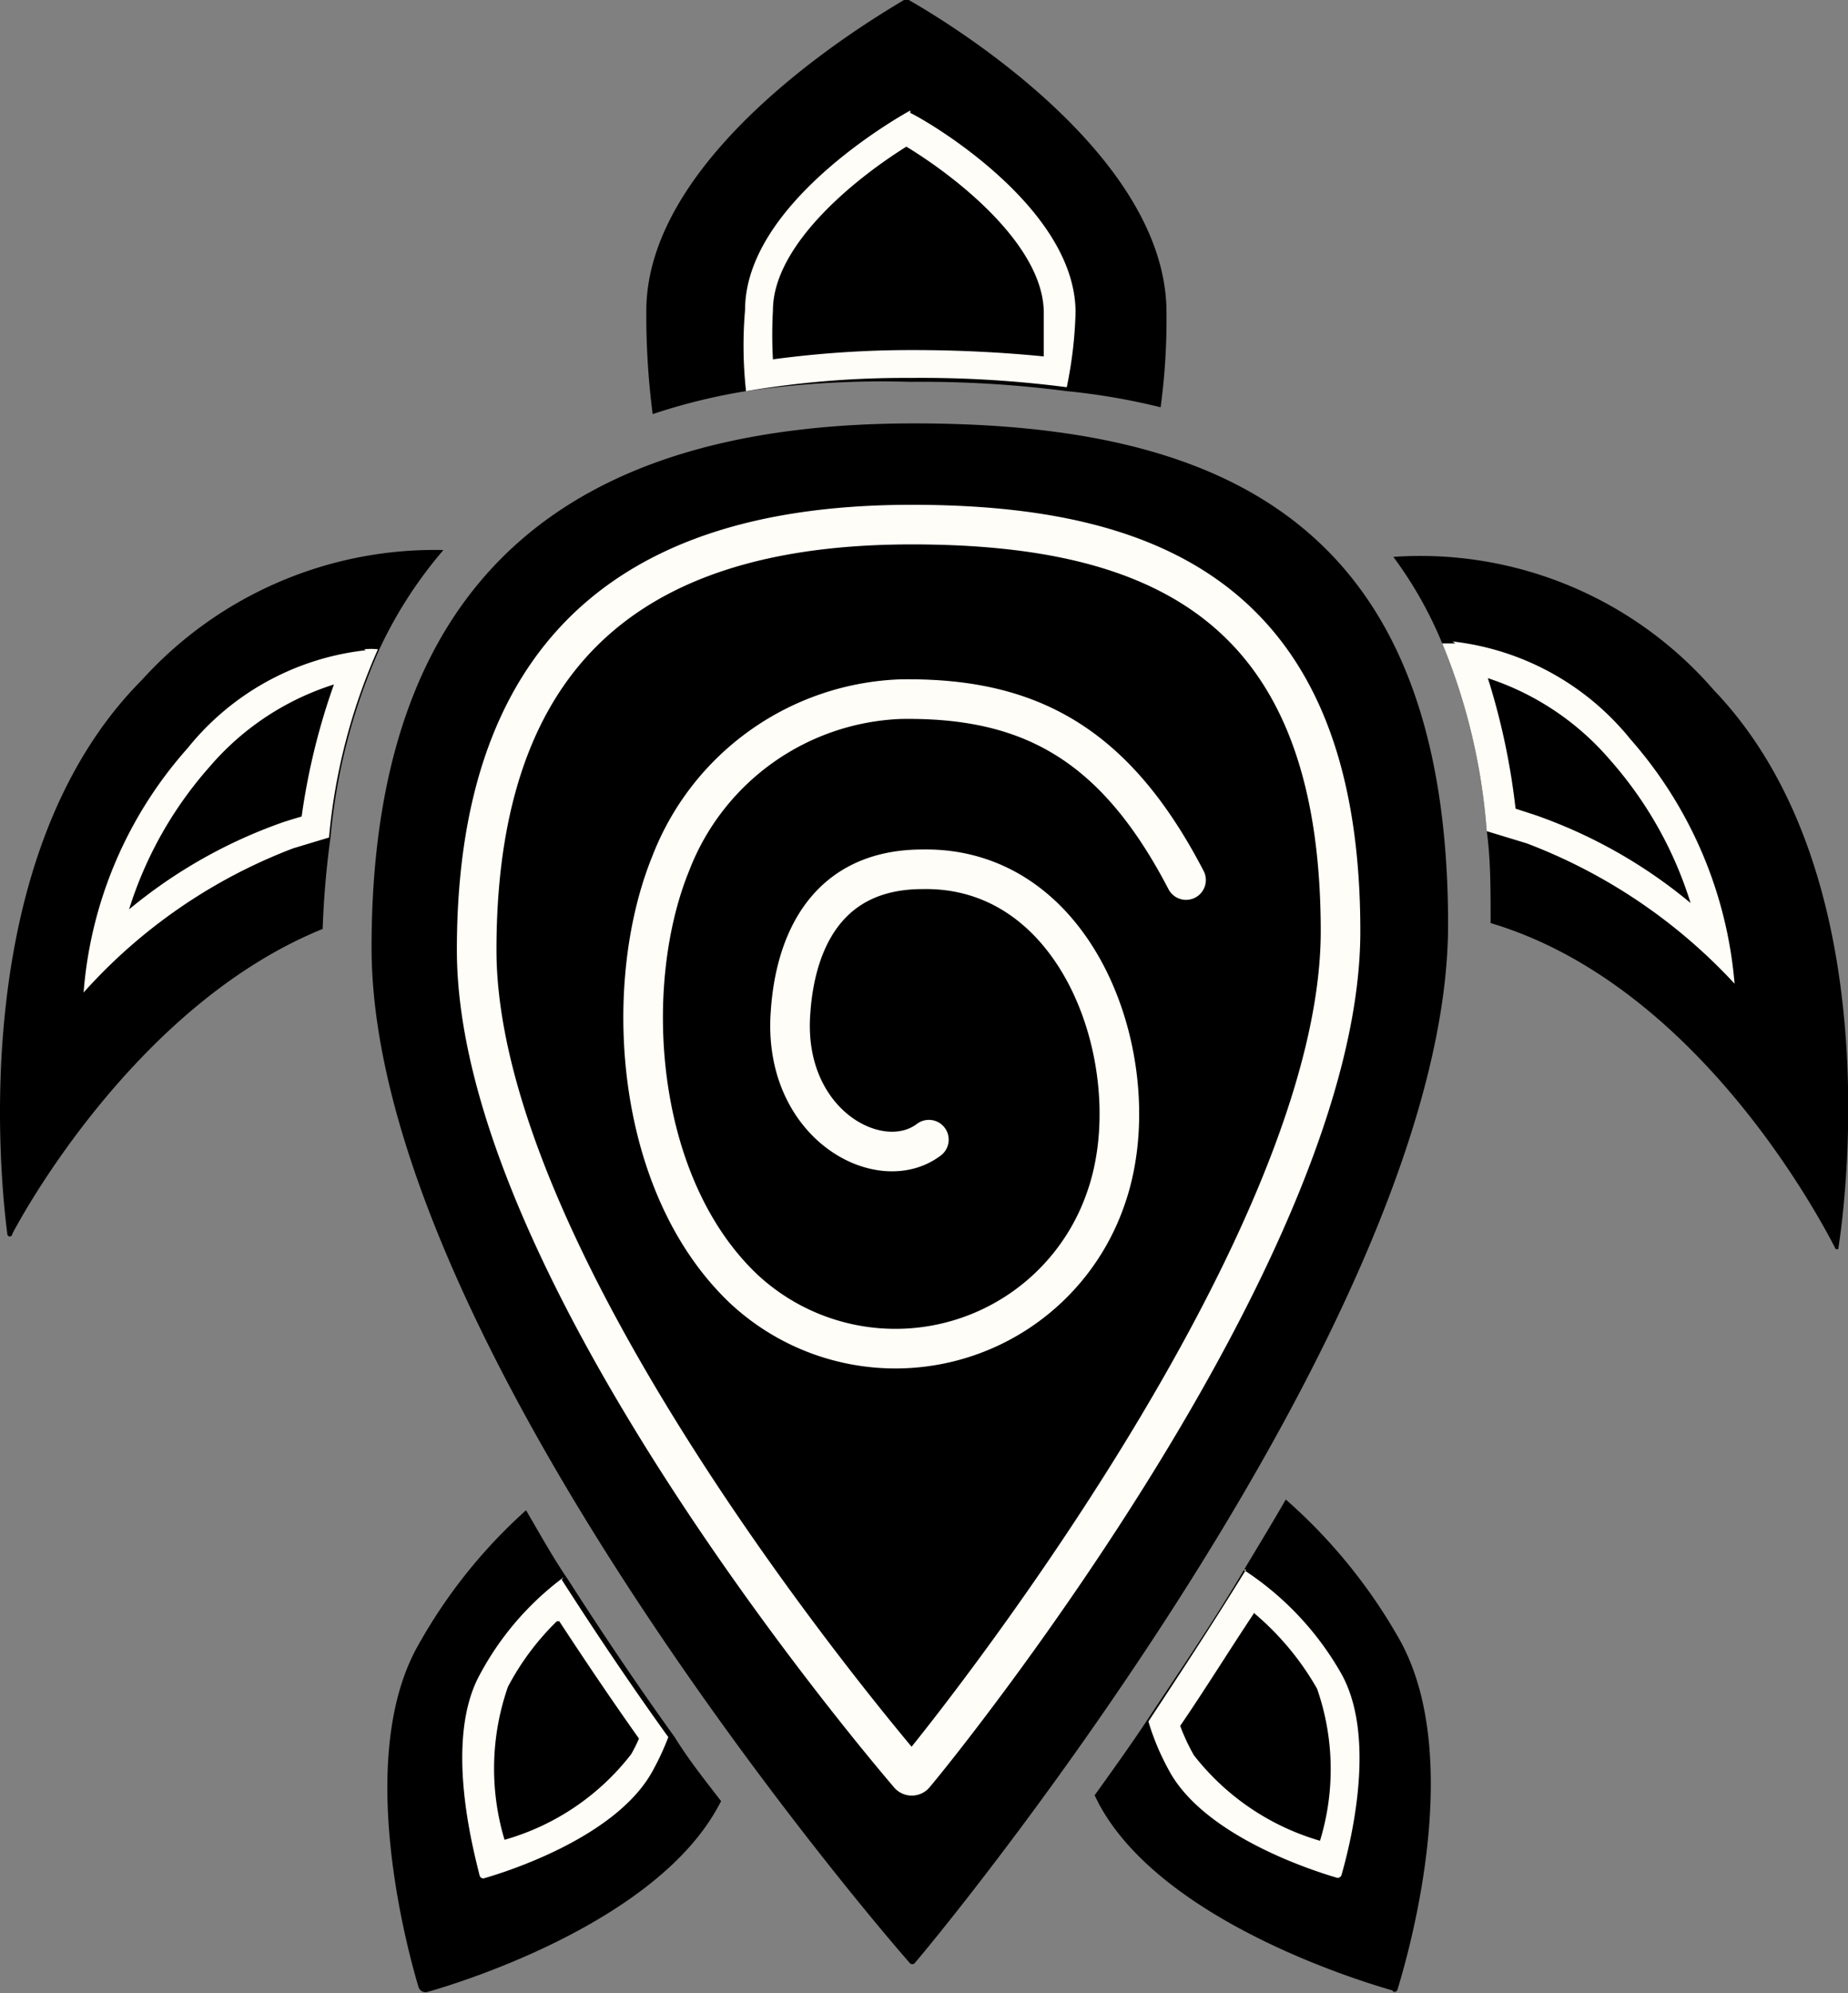 <svg xmlns="http://www.w3.org/2000/svg" viewBox="0 0 37.8 40.77"><rect x="0" y="0" width="37.8" height="40.77" fill="#808080" stroke="none"/><defs><style>.cls-1{fill:#fffdf7;}.cls-2,.cls-3{stroke:#fffdf7;stroke-width:0.81px;}.cls-2{stroke-miterlimit:10;}.cls-3{fill:none;stroke-linecap:round;stroke-linejoin:round;}</style></defs><g id="Layer_2" data-name="Layer 2"><g id="About_Page" data-name="About Page"><g id="Header"><g id="Logo"><g id="turtle"><g id="Right_lower_leg" data-name="Right lower leg"><path d="M28.58,40.71s-.06.07-.1,0c-.6-.17-4.7-1.4-6-3.81l-.09-.18c.35-.49.72-1,1.09-1.56.66-1,1.35-2,2-3.11.27-.45.55-.91.82-1.38a11,11,0,0,1,2.33,2.87C30,36,28.76,40.12,28.58,40.71Z"/><path d="M27.22,38c-.65-.21-2.46-.88-3.07-2a5,5,0,0,1-.34-.78c.61-.91,1.21-1.82,1.77-2.73a5.89,5.89,0,0,1,1.62,1.85C27.81,35.49,27.41,37.33,27.22,38Z"/><path class="cls-1" d="M25.66,33a5.72,5.72,0,0,1,1.28,1.54A5,5,0,0,1,27,37.65a5.06,5.06,0,0,1-2.58-1.75,4.11,4.11,0,0,1-.28-.6c.52-.76,1-1.54,1.52-2.32m-.17-.88c-.67,1.09-1.36,2.14-2,3.11a5.08,5.08,0,0,0,.42,1c.73,1.36,3,2.07,3.45,2.2h0s.06,0,.08-.06c.13-.46.76-2.74,0-4.11a6.16,6.16,0,0,0-2-2.13Z"/></g><g id="Left_lower_leg" data-name="Left lower leg"><path d="M14.75,36.84l-.06.11c-1.27,2.34-5.16,3.57-5.94,3.79a.15.15,0,0,1-.19-.1c-.23-.77-1.31-4.71,0-7a10.7,10.7,0,0,1,2.2-2.75c.28.48.57,1,.86,1.42.73,1.14,1.46,2.22,2.18,3.22C14.09,36,14.42,36.41,14.75,36.84Z"/><path d="M10.11,38c-.19-.71-.59-2.56,0-3.66A5.77,5.77,0,0,1,11.5,32.7c.62,1,1.26,1.91,1.92,2.82-.08.18-.16.35-.25.51C12.57,37.14,10.76,37.81,10.11,38Z"/><path class="cls-1" d="M11.44,33.16c.53.81,1.07,1.61,1.63,2.4a3.18,3.18,0,0,1-.16.32,5,5,0,0,1-2.59,1.75,5.07,5.07,0,0,1,.07-3.13,5.36,5.36,0,0,1,1-1.34m.14-.9a6,6,0,0,0-1.72,2c-.74,1.36-.11,3.64,0,4.1a.08.08,0,0,0,.08.06s0,0,0,0c.46-.13,2.72-.84,3.46-2.2a5.42,5.42,0,0,0,.32-.69c-.72-1-1.45-2.08-2.18-3.22Z"/></g><g id="Right_Upper_leg" data-name="Right Upper leg"><path d="M37.6,25.55a0,0,0,0,1-.05,0c-.35-.68-2.86-5.42-7.06-6.67v-.05c0-.65,0-1.27-.08-1.84a12.46,12.46,0,0,0-.91-3.83,8.17,8.17,0,0,0-1-1.77,7.94,7.94,0,0,1,6.56,2.73C38.65,17.87,37.74,24.68,37.6,25.55Z"/><path d="M35.1,19.31A10.77,10.77,0,0,0,31.31,17l-.62-.19a13.69,13.69,0,0,0-.74-3.3,5.37,5.37,0,0,1,3.2,1.87A8.4,8.4,0,0,1,35.1,19.31Z"/><path class="cls-1" d="M30.4,13.86a5.57,5.57,0,0,1,2.53,1.68,8,8,0,0,1,1.65,2.93,10.22,10.22,0,0,0-3.18-1.8L31,16.54a14.08,14.08,0,0,0-.57-2.68m-.66-.7H29.5A12.46,12.46,0,0,1,30.41,17l.82.25a11.21,11.21,0,0,1,4.25,2.87h0s0,0,0,0a8.65,8.65,0,0,0-2.13-5,5.46,5.46,0,0,0-3.64-2Z"/></g><g id="Left_upper_leg" data-name="Left upper leg"><path d="M7.76,13.28a12.14,12.14,0,0,0-1,3.85A18.39,18.39,0,0,0,6.6,19C3,20.46.68,24.42.25,25.24a.05.05,0,0,1-.1,0C0,24.09-.68,17.51,2.9,13.91a8.08,8.08,0,0,1,6.17-2.66A8.84,8.84,0,0,0,7.76,13.28Z"/><path d="M2.12,19.4a8.38,8.38,0,0,1,1.94-4A5.39,5.39,0,0,1,7.3,13.57a13,13,0,0,0-.86,3.32l-.54.17A10.67,10.67,0,0,0,2.12,19.4Z"/><path class="cls-1" d="M6.83,14a13.68,13.68,0,0,0-.66,2.7l-.2.06-.16.05a10.24,10.24,0,0,0-3.17,1.79,8,8,0,0,1,1.65-2.92A5.54,5.54,0,0,1,6.83,14m.65-.7a5.44,5.44,0,0,0-3.64,2,8.5,8.5,0,0,0-2.13,5,0,0,0,0,0,0,0h0A11,11,0,0,1,6,17.35l.73-.22a12.14,12.14,0,0,1,1-3.85,1.27,1.27,0,0,0-.28,0Z"/></g><g id="Head"><path d="M23.86,6.39a13.39,13.39,0,0,1-.12,1.94A13.59,13.59,0,0,0,21.82,8a23,23,0,0,0-3.2-.19A19.47,19.47,0,0,0,15.26,8a12.12,12.12,0,0,0-1.91.47,15.73,15.73,0,0,1-.13-2.11C13.22,3.05,18,.3,18.49,0h.1C19.11.3,23.86,3.05,23.86,6.39Z"/><path d="M15.51,7.69a8.22,8.22,0,0,1-.08-1.3C15.43,4.58,18,3,18.54,2.64c.66.39,3.11,2,3.11,3.75a9,9,0,0,1-.08,1.23,23.62,23.62,0,0,0-2.95-.16A18.84,18.84,0,0,0,15.51,7.69Z"/><path class="cls-1" d="M18.54,3c1.1.67,2.81,2.05,2.81,3.4,0,.33,0,.62,0,.89-.81-.08-1.7-.13-2.69-.13a21.19,21.19,0,0,0-2.85.19,9,9,0,0,1,0-1c0-1.35,1.71-2.73,2.81-3.4m0-.69h0c-.33.18-3.38,1.94-3.38,4.08A8.46,8.46,0,0,0,15.26,8a19.47,19.47,0,0,1,3.36-.27,23,23,0,0,1,3.2.19A8.56,8.56,0,0,0,22,6.39c0-2.14-3-3.9-3.38-4.08Z"/></g><g id="Body"><path d="M29.62,18.91c0,7.87-10,20.18-10.9,21.23a.07.07,0,0,1-.12,0c-.88-1-11-12.89-11-20.76,0-8.23,4.8-10.72,11.1-10.72S29.62,10.68,29.62,18.91Z"/><path class="cls-2" d="M27.42,19.05c0,6.4-8,16.4-8.72,17.25a.07.07,0,0,1-.1,0c-.71-.83-8.85-10.47-8.85-16.87,0-6.68,3.85-8.7,8.9-8.7S27.42,12.37,27.42,19.05Z"/></g><g id="Swirl"><path class="cls-3" d="M24.26,18c-1.46-2.81-3.22-3.74-5.84-3.7a5.25,5.25,0,0,0-4.7,3.36c-1,2.45-.77,6.54,1.48,8.69a4.55,4.55,0,0,0,7.42-1.84c.91-2.58-.45-6.79-3.75-6.73-2,0-2.61,1.55-2.7,2.93C16,23,18,24.07,19,23.31"/></g></g></g></g></g></g></svg>